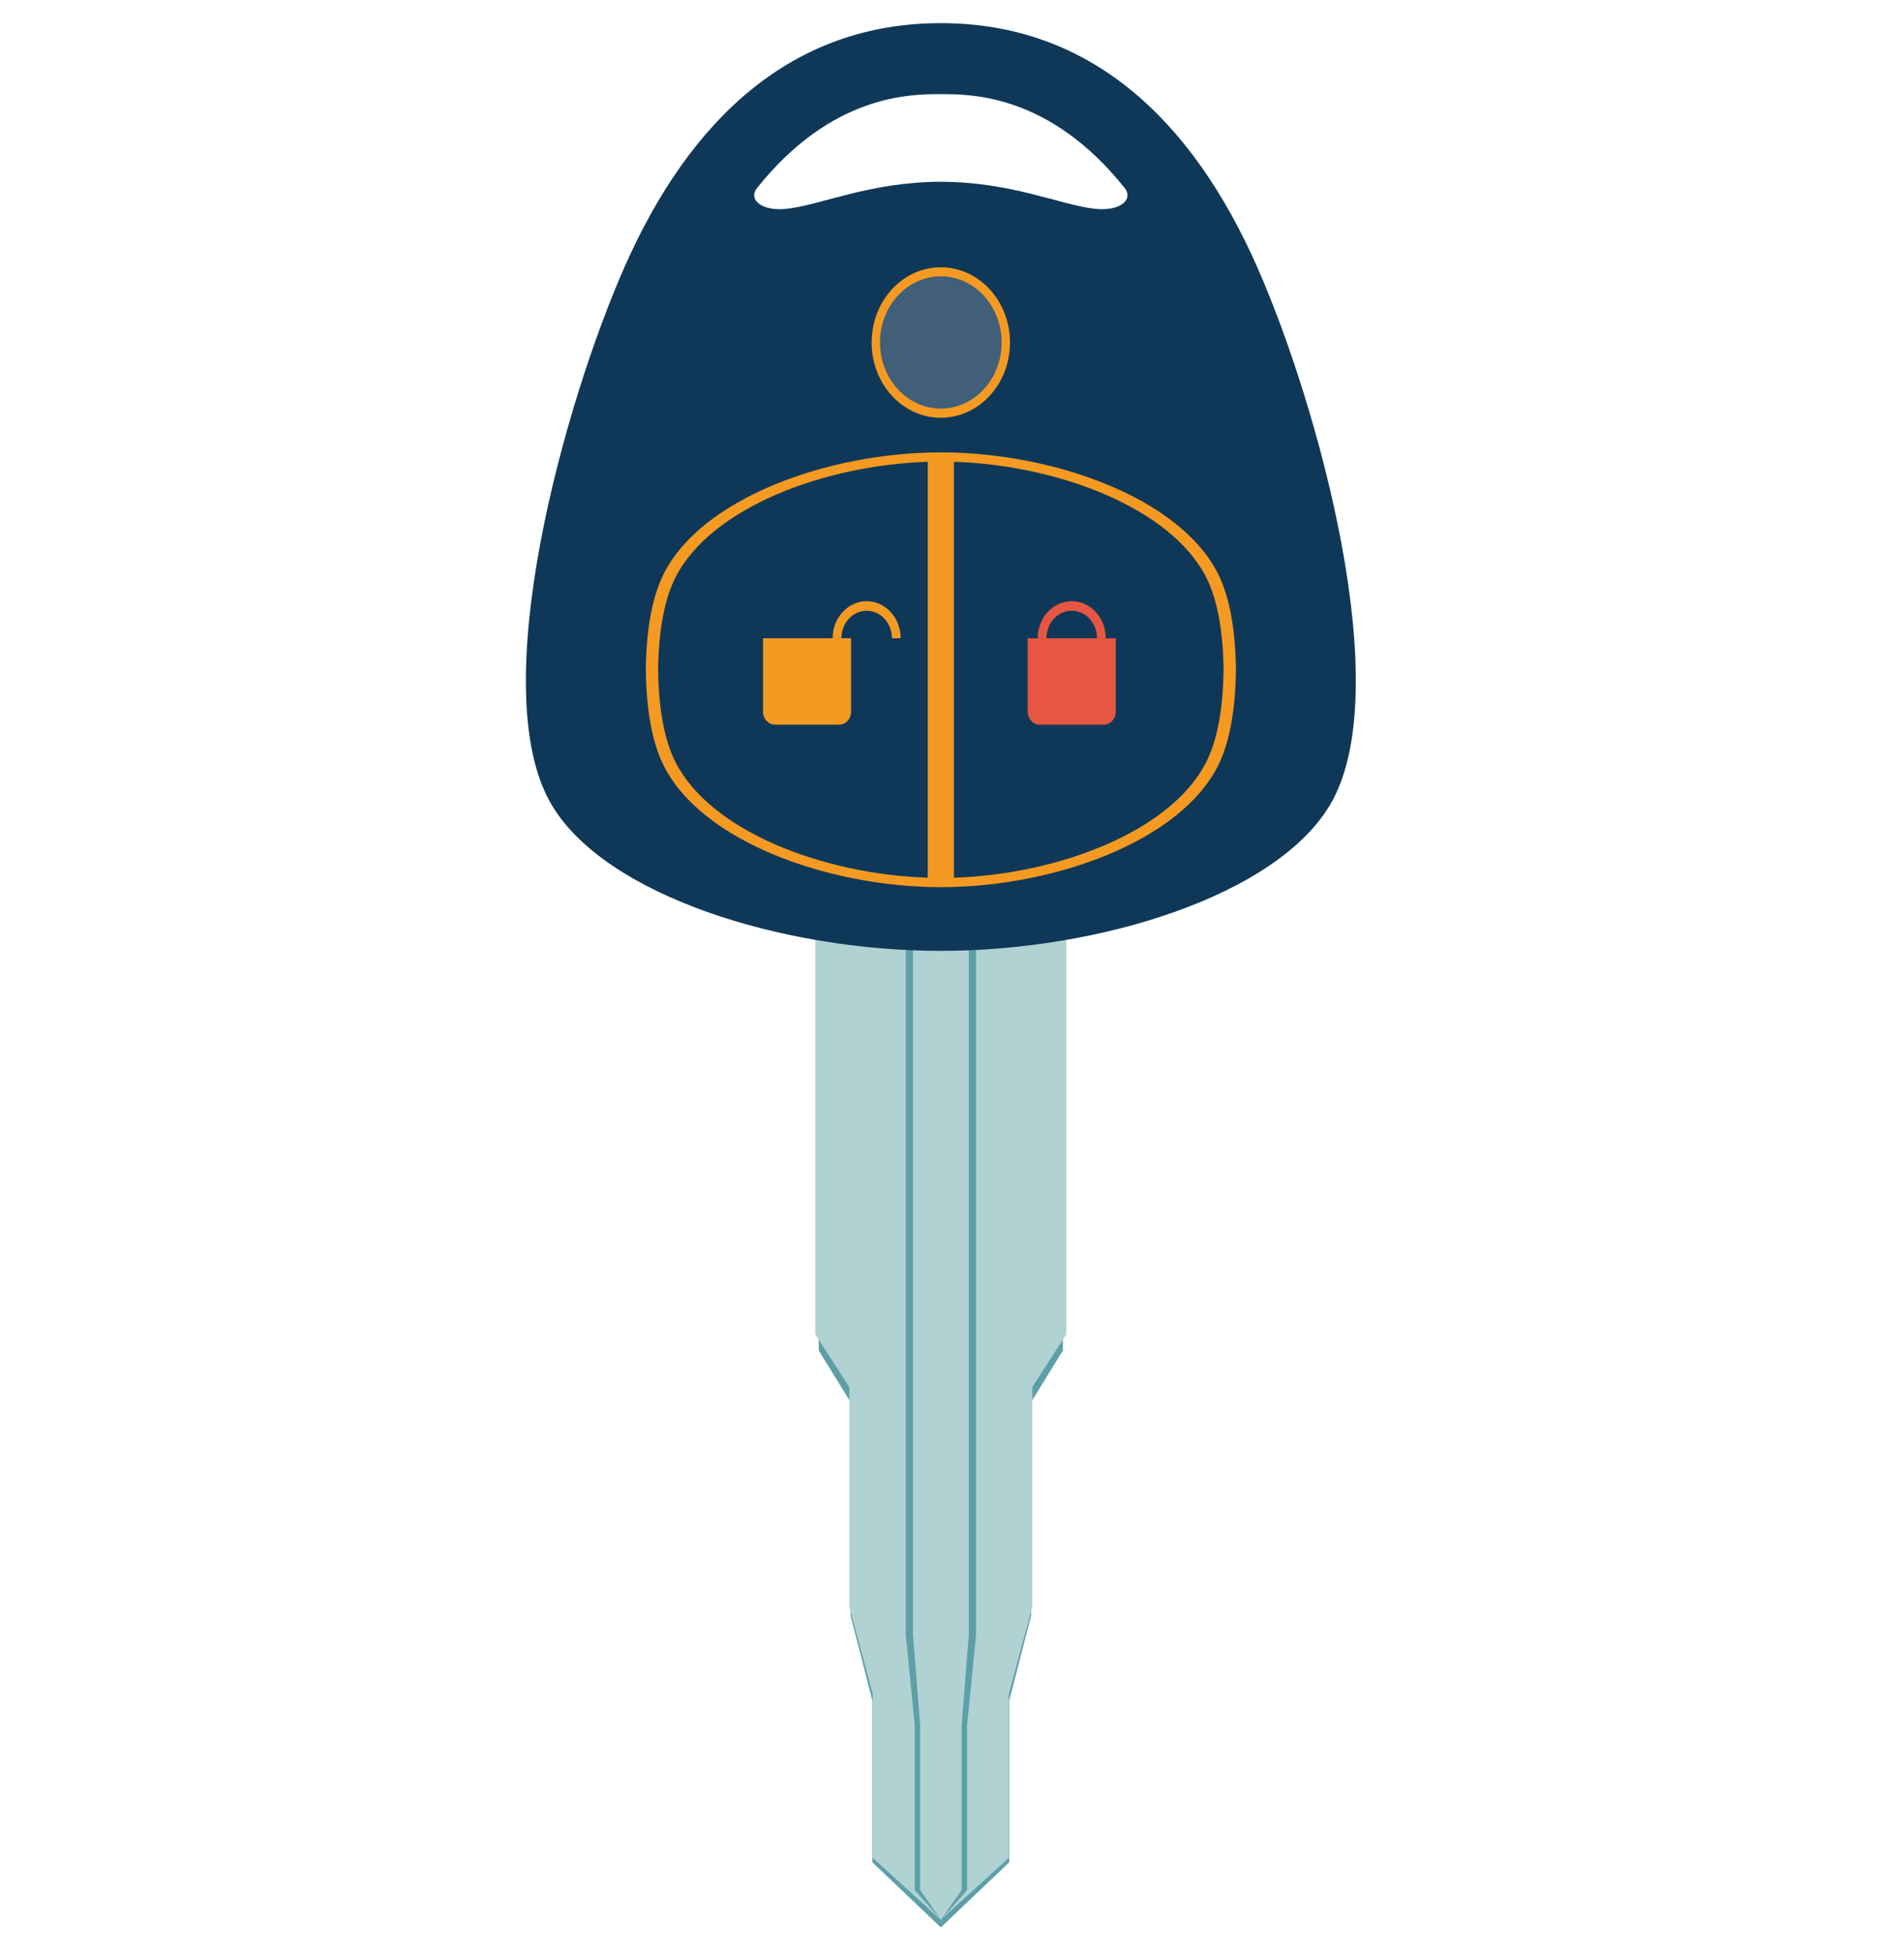 <svg width="39" height="40" viewBox="0 0 39 40" fill="none" xmlns="http://www.w3.org/2000/svg">
<path d="M17.869 38.14V34.828L17.421 33.083V28.714L16.771 27.66V18.474H21.771V27.66L21.122 28.714V33.083L20.673 34.828V38.14L19.271 39.474L17.869 38.14Z" fill="#5E9EA7"/>
<path d="M19.27 18.069H16.699V27.327L17.396 28.408V32.907L17.877 34.696V38.051L19.27 39.318L20.664 38.051V34.696L21.145 32.907V28.408L21.842 27.327V18.069H19.27Z" fill="#B0D2D3"/>
<path d="M18.553 33.479L18.737 35.337V38.71L19.273 39.318L19.808 38.71V35.337L19.993 33.479V28.807V18.069H19.273H18.553V28.807V33.479Z" fill="#5E9EA7"/>
<path d="M18.701 33.479L18.848 35.337V38.71L19.273 39.318L19.698 38.71V35.337L19.844 33.479V28.807V18.069H19.273H18.701V28.807V33.479Z" fill="#B0D2D3"/>
<path d="M23.036 3.849C21.501 1.928 19.893 1.928 19.271 1.928C18.65 1.928 17.043 1.928 15.508 3.849C15.319 4.085 15.596 4.339 16.134 4.274C16.849 4.188 17.823 3.728 19.271 3.722C20.72 3.728 21.694 4.188 22.409 4.274C22.947 4.339 23.224 4.085 23.036 3.849ZM27.252 16.469C26.154 18.345 22.511 19.474 19.271 19.474C16.032 19.474 12.389 18.345 11.291 16.469C9.918 14.122 11.566 8.245 12.793 5.466C14.131 2.438 16.22 0.474 19.271 0.474C22.323 0.474 24.412 2.438 25.75 5.466C26.978 8.245 28.625 14.122 27.252 16.469Z" fill="#0F3858"/>
<path d="M24.948 11.749C24.166 10.197 21.576 9.265 19.272 9.265C16.969 9.265 14.378 10.197 13.597 11.749C13.347 12.245 13.238 12.931 13.229 13.717C13.238 14.502 13.347 15.189 13.597 15.685C14.378 17.237 16.969 18.169 19.272 18.169C21.576 18.169 24.166 17.237 24.948 15.685C25.197 15.189 25.306 14.502 25.316 13.717C25.306 12.931 25.197 12.245 24.948 11.749Z" fill="#F49A22"/>
<path d="M13.833 11.831C13.594 12.306 13.49 12.964 13.48 13.717C13.49 14.469 13.594 15.128 13.833 15.603C14.552 17.029 16.867 17.907 19.004 17.976V9.458C16.867 9.526 14.552 10.404 13.833 11.831Z" fill="#0F3858"/>
<path d="M24.71 11.831C23.991 10.404 21.676 9.526 19.539 9.458V17.976C21.676 17.907 23.991 17.029 24.71 15.603C24.949 15.128 25.053 14.469 25.063 13.717C25.053 12.964 24.949 12.306 24.71 11.831Z" fill="#0F3858"/>
<path d="M20.688 7.015C20.688 7.866 20.053 8.556 19.27 8.556C18.488 8.556 17.854 7.866 17.854 7.015C17.854 6.164 18.488 5.474 19.27 5.474C20.053 5.474 20.688 6.164 20.688 7.015Z" fill="#F49A22"/>
<path d="M20.517 7.014C20.517 7.762 19.959 8.368 19.271 8.368C18.583 8.368 18.025 7.762 18.025 7.014C18.025 6.266 18.583 5.659 19.271 5.659C19.959 5.659 20.517 6.266 20.517 7.014Z" fill="#415F79"/>
<path d="M22.855 14.574C22.855 14.722 22.745 14.842 22.609 14.842H21.297C21.161 14.842 21.051 14.722 21.051 14.574V13.072H22.855V14.574Z" fill="#E75643"/>
<path d="M21.953 12.508C22.239 12.508 22.471 12.76 22.471 13.072H22.65C22.65 12.653 22.338 12.313 21.953 12.313C21.568 12.313 21.256 12.653 21.256 13.072H21.435C21.435 12.76 21.667 12.508 21.953 12.508Z" fill="#E75643"/>
<path d="M17.433 14.574C17.433 14.722 17.323 14.842 17.187 14.842H15.875C15.739 14.842 15.629 14.722 15.629 14.574V13.072H17.433V14.574Z" fill="#F49A22"/>
<path d="M17.752 12.508C18.038 12.508 18.27 12.76 18.27 13.072H18.449C18.449 12.653 18.137 12.313 17.752 12.313C17.367 12.313 17.055 12.653 17.055 13.072H17.234C17.234 12.76 17.466 12.508 17.752 12.508Z" fill="#F49A22"/>
</svg>
